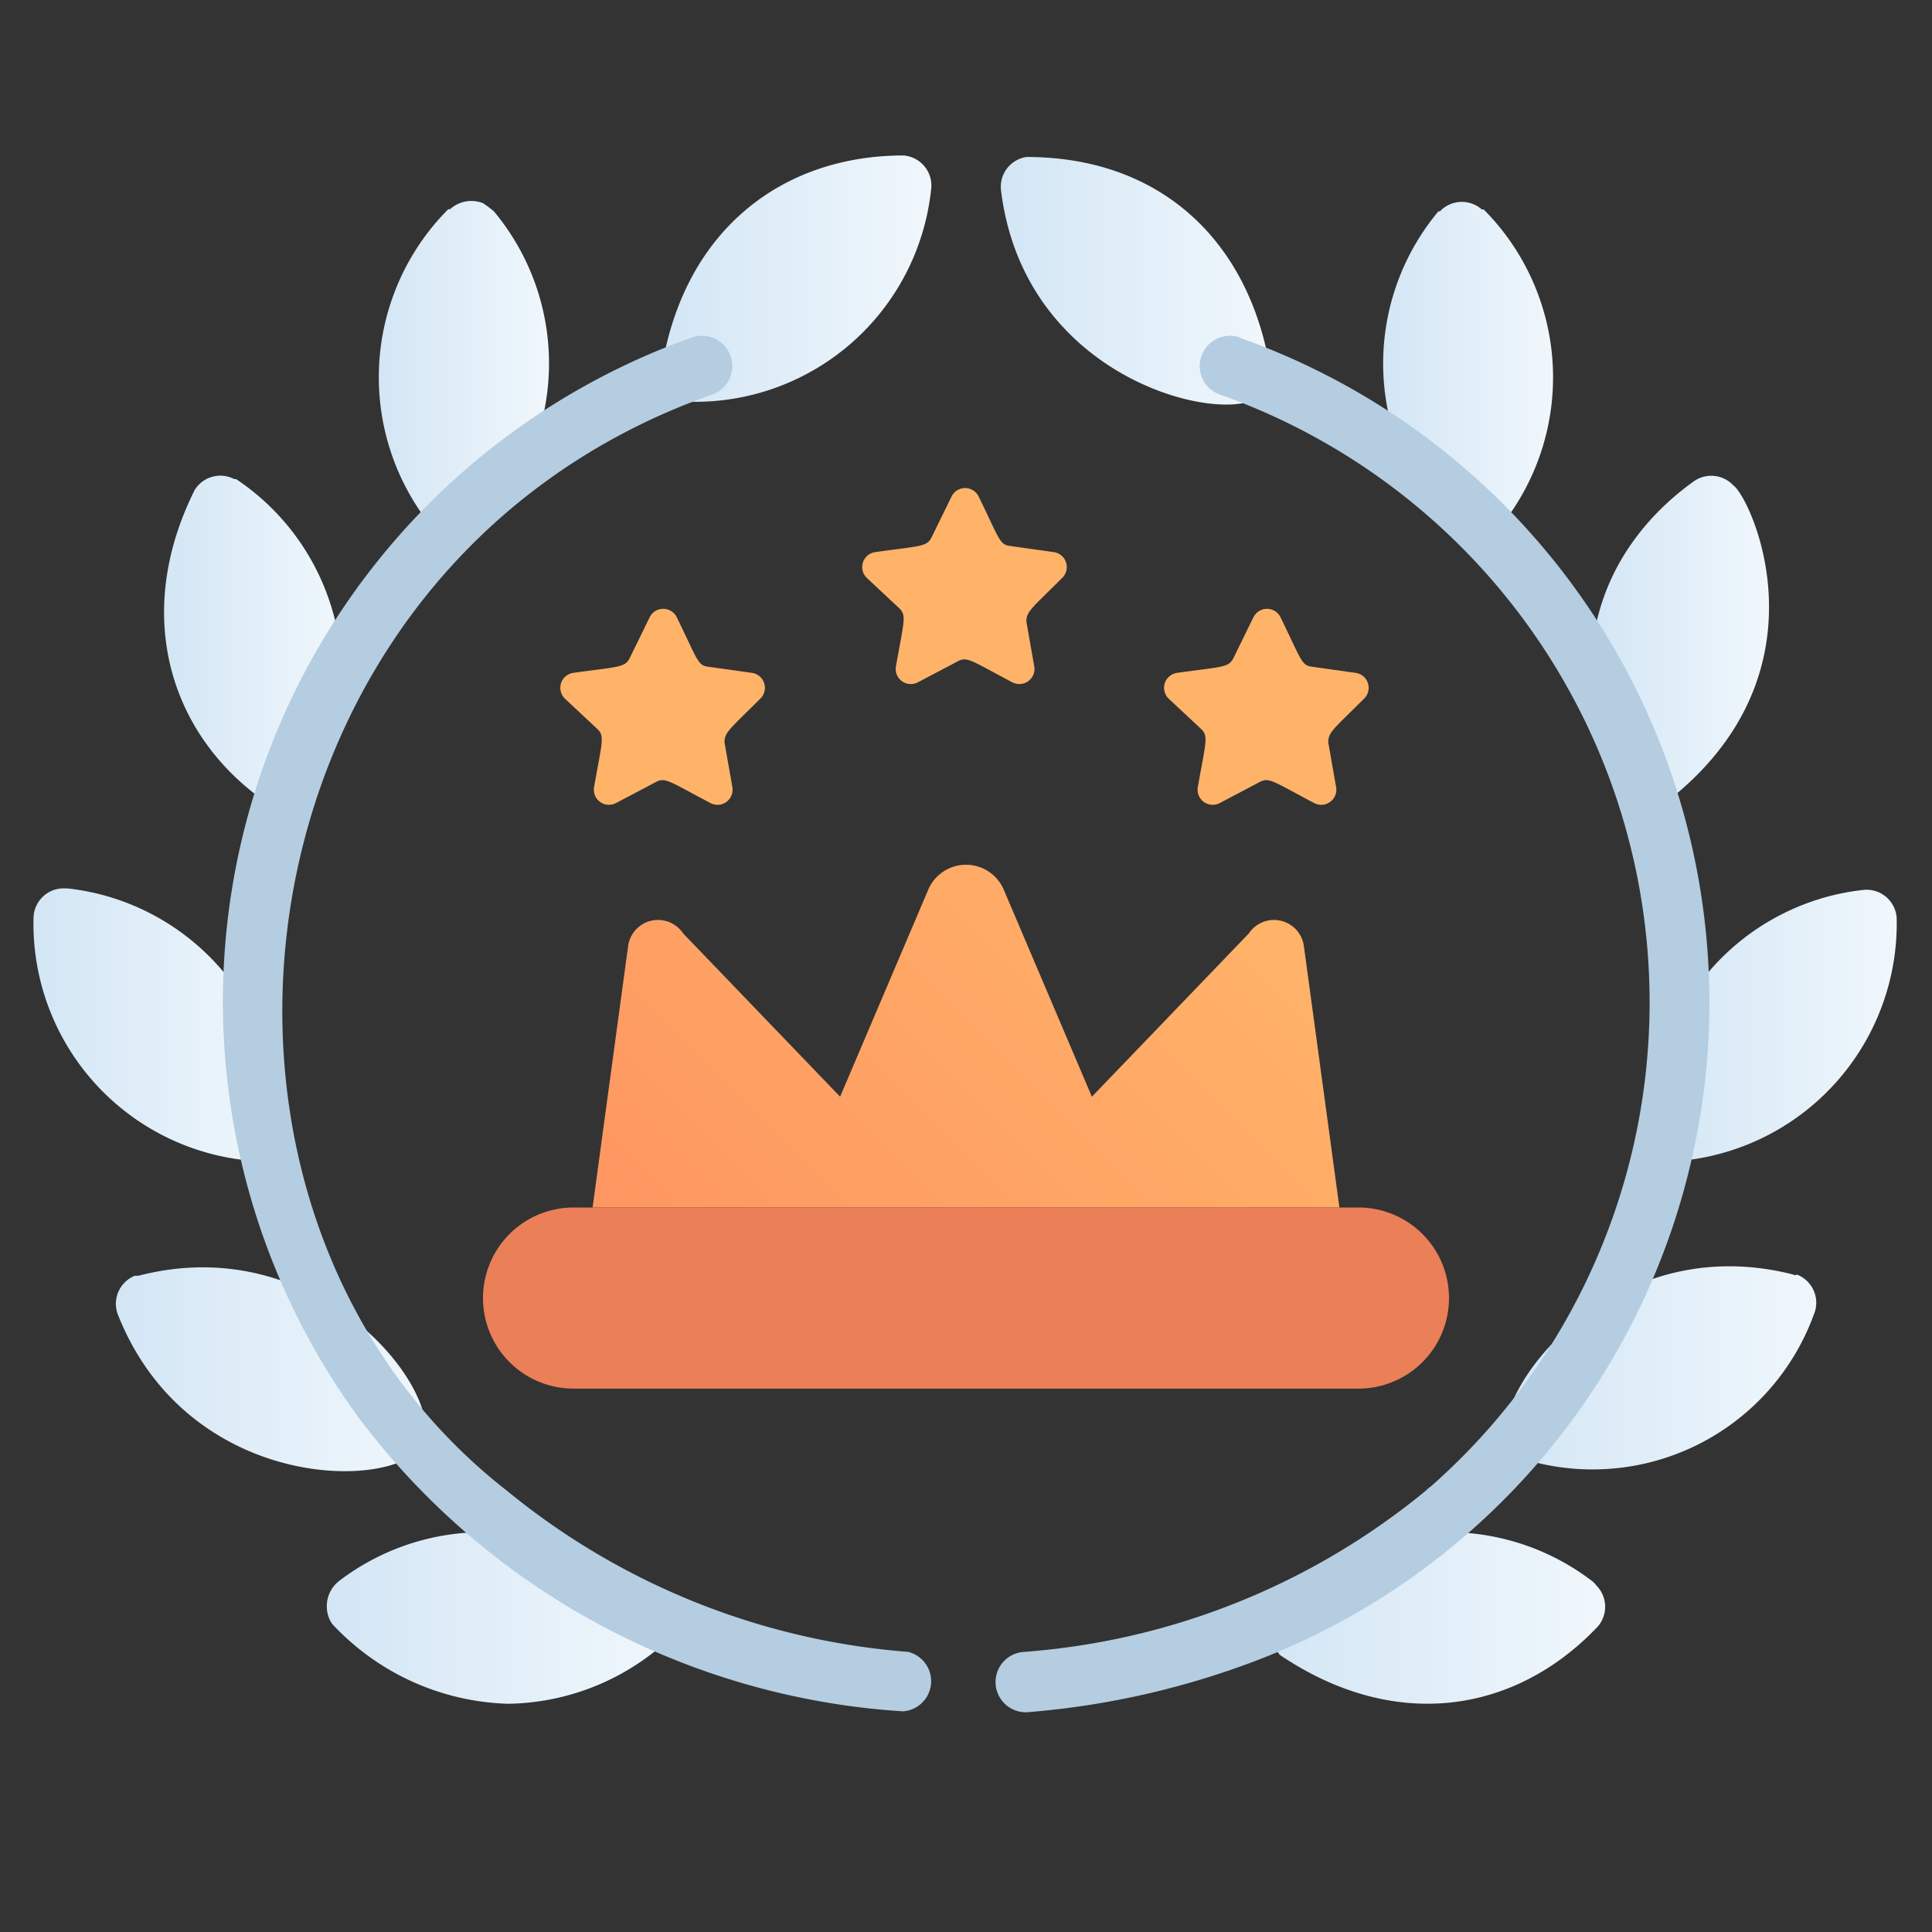 <svg height="512" viewBox="0 0 64 64" width="512" xmlns="http://www.w3.org/2000/svg" xmlns:xlink="http://www.w3.org/1999/xlink"><rect x="0" y="0" width="64" height="64" fill="#333333" stroke="none"/><linearGradient id="linear-gradient" gradientUnits="userSpaceOnUse" x1="33.16" x2="42.1" y1="9.3" y2="9.3"><stop offset="0" stop-color="#d3e6f5"/><stop offset="1" stop-color="#f0f7fc"/></linearGradient><linearGradient id="linear-gradient-2" x1="45.8" x2="51.47" xlink:href="#linear-gradient" y1="12.28" y2="12.28"/><linearGradient id="linear-gradient-3" x1="52.7" x2="58.59" xlink:href="#linear-gradient" y1="21.29" y2="21.29"/><linearGradient id="linear-gradient-4" x1="54.72" x2="62.87" xlink:href="#linear-gradient" y1="33.95" y2="33.95"/><linearGradient id="linear-gradient-5" x1="49.84" x2="60.15" xlink:href="#linear-gradient" y1="45.29" y2="45.29"/><linearGradient id="linear-gradient-6" x1="41.96" x2="53.19" xlink:href="#linear-gradient" y1="53.59" y2="53.59"/><linearGradient id="linear-gradient-7" x1="21.88" x2="30.84" xlink:href="#linear-gradient" y1="9.29" y2="9.29"/><linearGradient id="linear-gradient-8" x1="12.53" x2="18.2" xlink:href="#linear-gradient" y1="12.28" y2="12.28"/><linearGradient id="linear-gradient-9" x1="5.43" x2="11.32" xlink:href="#linear-gradient" y1="21.27" y2="21.27"/><linearGradient id="linear-gradient-10" x1="1.15" x2="9.28" xlink:href="#linear-gradient" y1="33.95" y2="33.95"/><linearGradient id="linear-gradient-11" x1="3.84" x2="14.11" xlink:href="#linear-gradient" y1="45.34" y2="45.34"/><linearGradient id="linear-gradient-12" x1="10.8" x2="22.04" xlink:href="#linear-gradient" y1="53.59" y2="53.59"/><linearGradient id="linear-gradient-13" gradientUnits="userSpaceOnUse" x1="23.87" x2="40.13" y1="44.24" y2="27.99"><stop offset="0" stop-color="#fe9661"/><stop offset="1" stop-color="#ffb369"/></linearGradient><g id="all_inclusive" data-name="all inclusive"><path d="m41.57 13.23c-1.5.75-7.66-.85-8.41-6.92a1 1 0 0 1 .84-1.11c4.47 0 7.37 2.8 8.07 7a.41.41 0 0 1 0 .11 1 1 0 0 1 -.5.92z" fill="url(#linear-gradient)"/><path d="m49.65 17.51s0 0-.07.06 0 .07-.07.1a1 1 0 0 1 -1.41-.09 7.86 7.86 0 0 1 -.45-10.58s0 0 .05 0a1 1 0 0 1 1.39-.06h.06a7.88 7.88 0 0 1 .5 10.57z" fill="url(#linear-gradient-2)"/><path d="m55.17 26.59a1.2 1.2 0 0 1 -.17.11 1 1 0 0 1 -1.23-.29c-2.2-4.41-.77-8.25 2.36-10.48a1 1 0 0 1 1.29.15c.58.4 3.31 6.22-2.25 10.51z" fill="url(#linear-gradient-3)"/><path d="m55.89 38.43a1 1 0 0 1 -1.17-1 7.87 7.87 0 0 1 7-7.95 1 1 0 0 1 1.11.93 7.9 7.9 0 0 1 -6.94 8.02z" fill="url(#linear-gradient-4)"/><path d="m60.08 43.56a7.8 7.8 0 0 1 -9.42 4.83c-2.71 0 1.55-8 8.74-6.17.09.05.11 0 .12 0a1 1 0 0 1 .56 1.34z" fill="url(#linear-gradient-5)"/><path d="m52.93 53.88c-2.73 2.88-6.73 3.52-10.55.93 0 0 0-.05-.07-.08s-.11-.06-.24-.31a1.07 1.07 0 0 1 0-1l.07-.08s0-.06.06-.08a7.87 7.87 0 0 1 10.56-.87s0 0 0 0 .07.06.13.14a1 1 0 0 1 .04 1.35z" fill="url(#linear-gradient-6)"/><path d="m30.84 6.31a7.86 7.86 0 0 1 -7.91 7c-.35.17-1.19-.53-1-1.16.76-4.55 4-7 8-7a1 1 0 0 1 .91 1.16z" fill="url(#linear-gradient-7)"/><path d="m15.9 17.58a1 1 0 0 1 -1.14.25c-.38-.19-.24-.16-.34-.26s-.05 0-.07-.06a7.88 7.88 0 0 1 .5-10.58h.06a1.05 1.05 0 0 1 1.09-.2 3.75 3.75 0 0 1 .36.27 7.86 7.86 0 0 1 -.46 10.58z" fill="url(#linear-gradient-8)"/><path d="m10.34 26.23a1 1 0 0 1 -1.34.47s0 0-.07-.05c-3.22-2.15-4.6-6.18-2.48-10.42a1 1 0 0 1 1.31-.36h.06a7.87 7.87 0 0 1 2.52 10.36z" fill="url(#linear-gradient-9)"/><path d="m8.11 38.43a7.88 7.88 0 0 1 -7-8 1 1 0 0 1 1.07-1h.06a7.87 7.87 0 0 1 7 8 1 1 0 0 1 -1.13 1z" fill="url(#linear-gradient-10)"/><path d="m14 47.87c-.92 1.53-7.76 1.55-10.09-4.31a1 1 0 0 1 .56-1.3s0 0 .12 0c6.04-1.57 10.25 3.95 9.41 5.61z" fill="url(#linear-gradient-11)"/><path d="m21.83 54.59a8 8 0 0 1 -5 1.85 8.28 8.28 0 0 1 -5.83-2.65 1 1 0 0 1 -.17-.49 1.06 1.06 0 0 1 .38-.91 7.87 7.87 0 0 1 10.56.87 1 1 0 0 1 .06 1.33z" fill="url(#linear-gradient-12)"/><path d="m41.08 11.18a1 1 0 0 0 -.67 1.89 21.36 21.36 0 0 1 7 36.16 1.75 1.75 0 0 0 -.19.16 23.71 23.71 0 0 1 -13.28 5.33 1 1 0 0 0 .08 2 27.35 27.35 0 0 0 7.08-1.52 23.35 23.35 0 0 0 0-44z" fill="#b4cde1"/><path d="m30.08 54.72a23.85 23.85 0 0 1 -13.29-5.34c-12-9.36-9.3-30.64 6.8-36.31a1 1 0 0 0 -.67-1.89 23.35 23.35 0 0 0 -11.01 35.82 24.49 24.49 0 0 0 18 9.69 1 1 0 0 0 .17-1.97z" fill="#b4cde1"/><path d="m44.37 40h-24.74l1.18-8.68a1 1 0 0 1 1.82-.4l5.2 5.41 2.92-6.86a1.36 1.36 0 0 1 2.5 0l2.92 6.86 5.2-5.41a1 1 0 0 1 1.82.4z" fill="url(#linear-gradient-13)"/><path d="m48 43a3 3 0 0 1 -3 3h-26a3 3 0 0 1 0-6h26a3 3 0 0 1 3 3z" fill="#eb7f58"/><g fill="#ffb369"><path d="m34 20.59.26 1.48a.5.5 0 0 1 -.73.53c-1.33-.7-1.49-.86-1.79-.7l-1.33.7a.5.5 0 0 1 -.73-.53c.26-1.48.36-1.68.11-1.92l-1.07-1a.5.5 0 0 1 .27-.86c1.49-.21 1.71-.17 1.87-.49l.66-1.35a.5.5 0 0 1 .9 0c.66 1.35.69 1.58 1 1.63l1.49.21a.5.5 0 0 1 .27.86c-1 1-1.18 1.1-1.18 1.44z"/><path d="m24 24.59.26 1.48a.5.5 0 0 1 -.73.53c-1.33-.7-1.49-.86-1.79-.7l-1.33.7a.5.5 0 0 1 -.73-.53c.26-1.48.36-1.68.11-1.92l-1.07-1a.5.5 0 0 1 .27-.86c1.49-.21 1.71-.17 1.87-.49l.66-1.35a.5.5 0 0 1 .9 0c.66 1.35.69 1.58 1 1.63l1.49.21a.5.5 0 0 1 .27.86c-1 1-1.18 1.1-1.18 1.44z"/><path d="m44 24.59.26 1.48a.5.5 0 0 1 -.73.53c-1.33-.7-1.49-.86-1.79-.7l-1.33.7a.5.5 0 0 1 -.73-.53c.26-1.48.36-1.68.11-1.92l-1.07-1a.5.5 0 0 1 .27-.86c1.49-.21 1.71-.17 1.87-.49l.66-1.35a.5.5 0 0 1 .9 0c.66 1.35.69 1.58 1 1.63l1.49.21a.5.5 0 0 1 .27.86c-1 1-1.18 1.1-1.18 1.44z"/></g></g></svg>